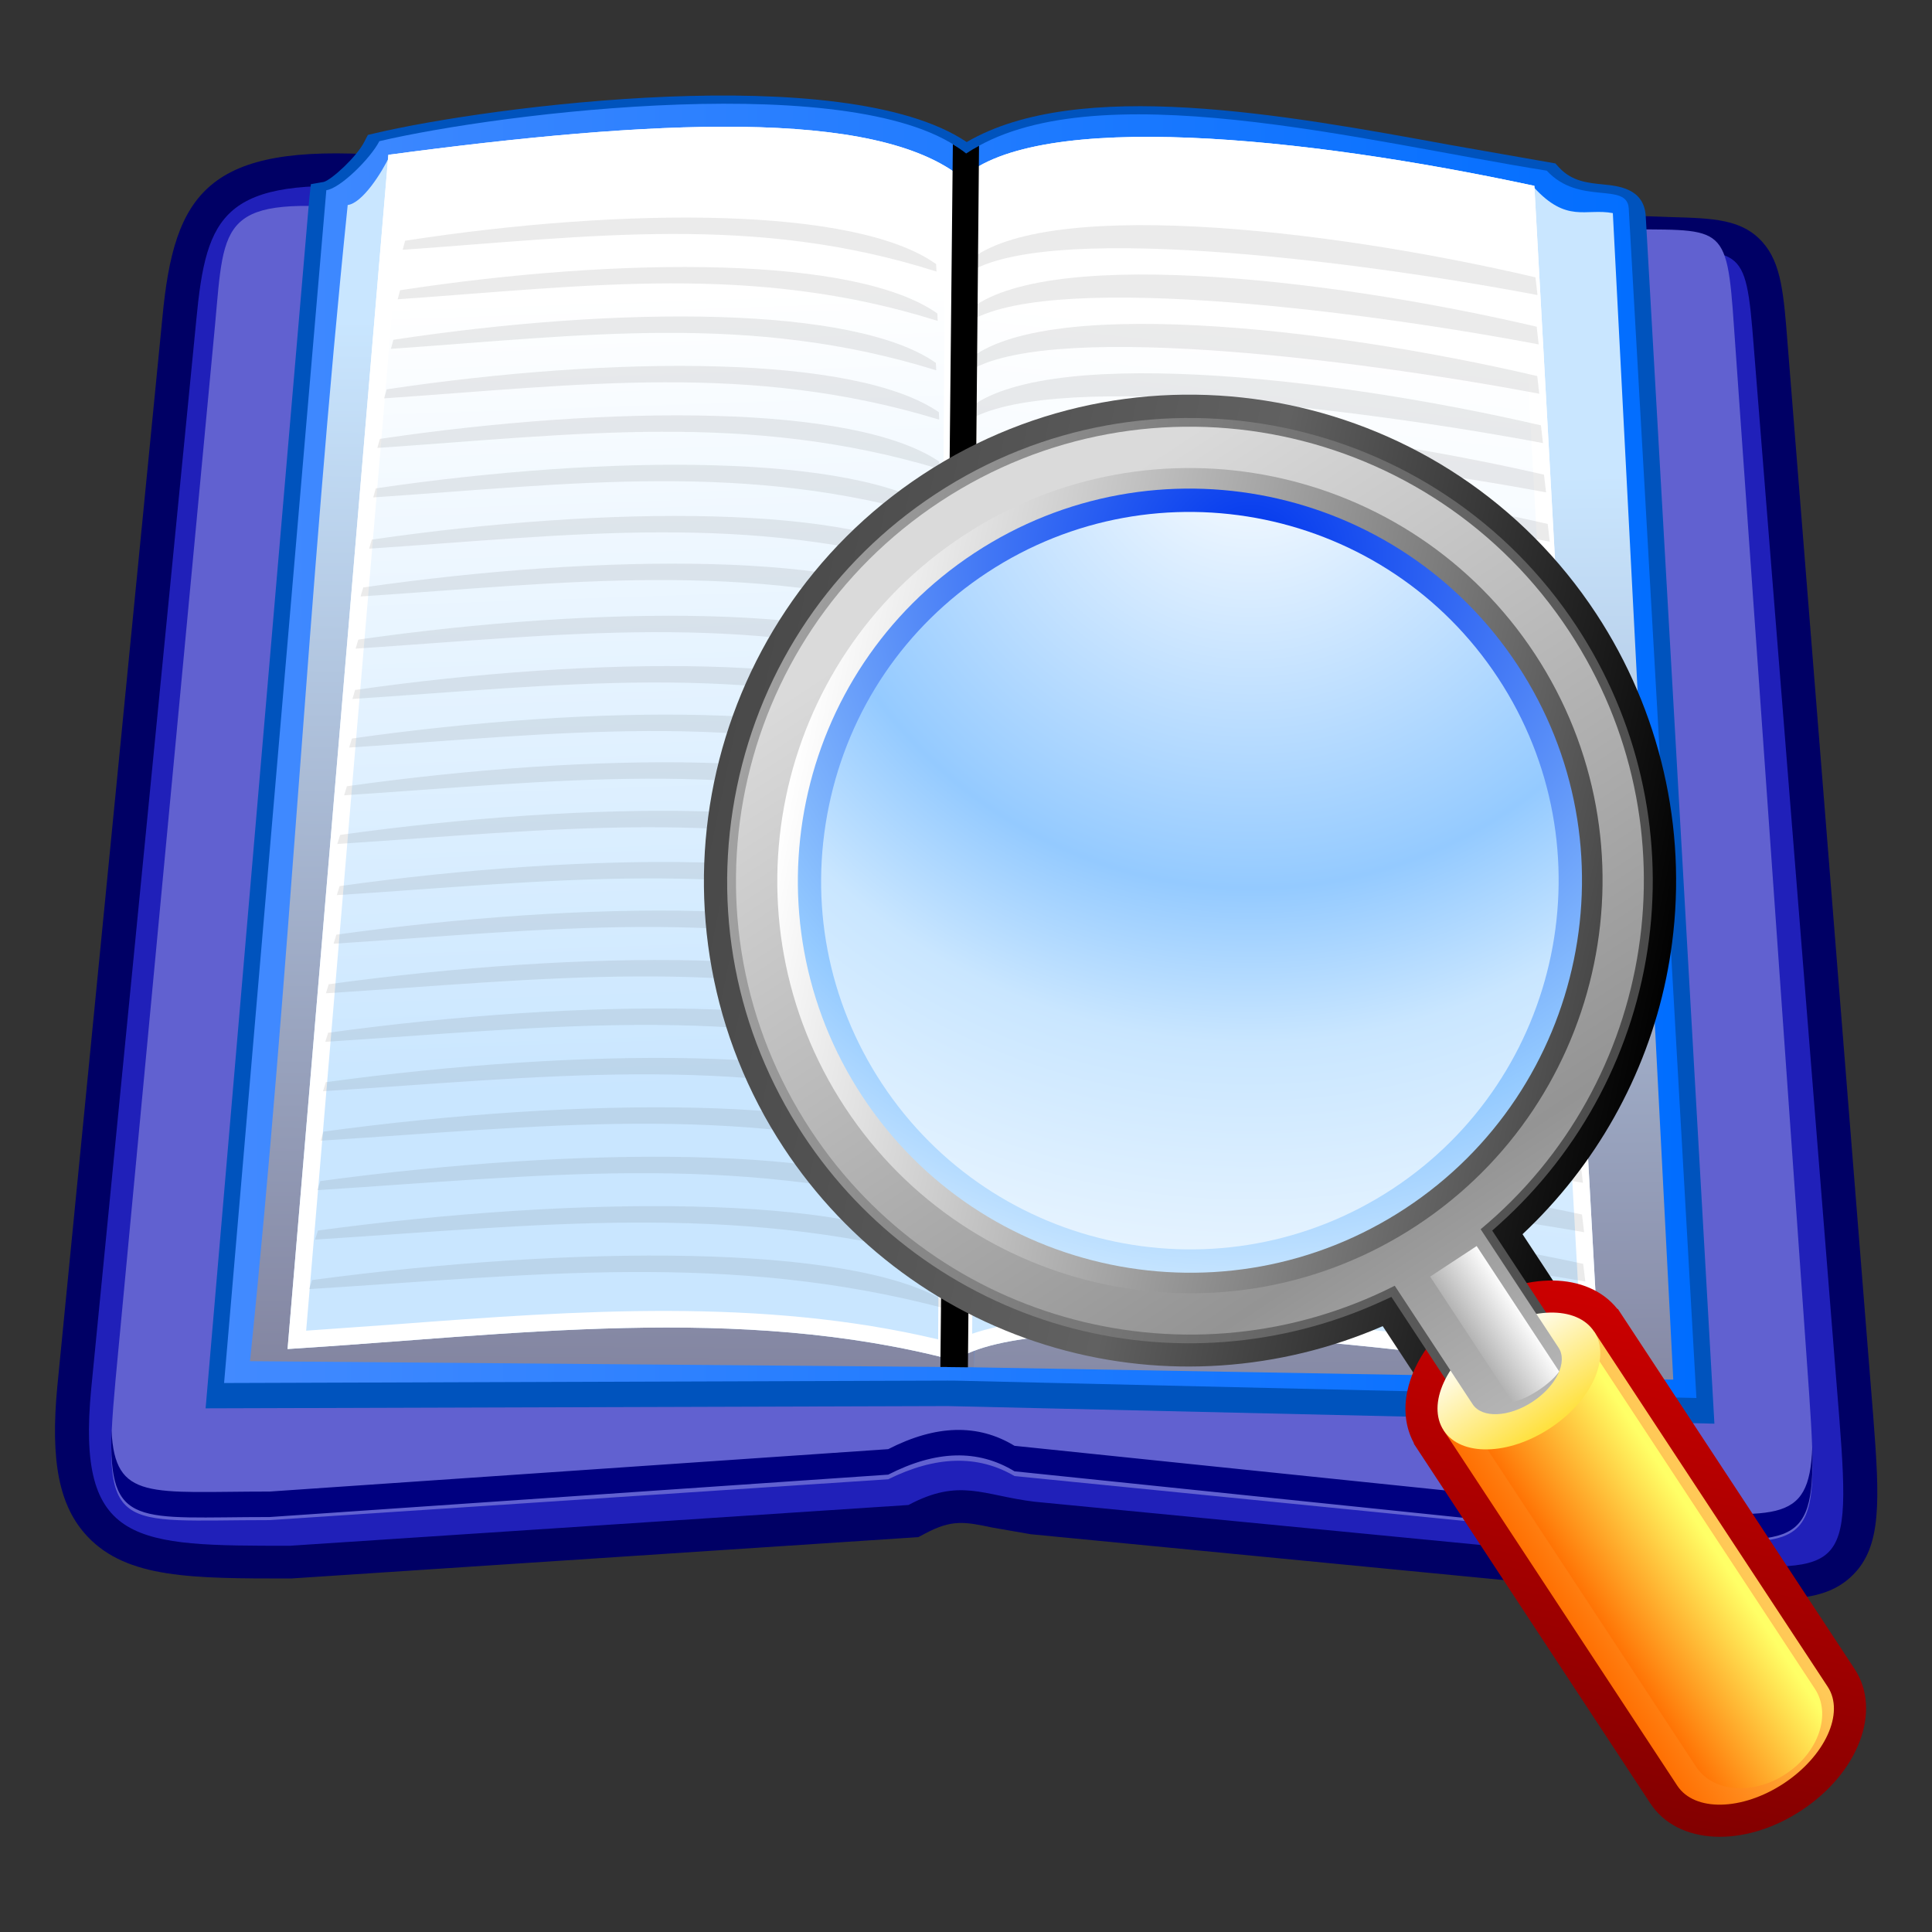 <?xml version="1.0" encoding="UTF-8" standalone="no"?>
<!-- Created with Inkscape (http://www.inkscape.org/) -->

<svg
   xmlns:dc="http://purl.org/dc/elements/1.1/"
   xmlns:cc="http://creativecommons.org/ns#"
   xmlns:rdf="http://www.w3.org/1999/02/22-rdf-syntax-ns#"
   xmlns:svg="http://www.w3.org/2000/svg"
   xmlns="http://www.w3.org/2000/svg"
   xmlns:sodipodi="http://sodipodi.sourceforge.net/DTD/sodipodi-0.dtd"
   xmlns:inkscape="http://www.inkscape.org/namespaces/inkscape"
   version="1.1"
   width="128"
   height="128"
   viewBox="0 0 546.133 546.133"
   id="svg1"
   xml:space="preserve"
   inkscape:version="0.91 r13725"
   sodipodi:docname="course_progress.svg"><rect x="0" y="0" width="546.133" height="546.133" fill="#333333" stroke="none"/><defs
     id="defs187" /><sodipodi:namedview
     pagecolor="#ffffff"
     bordercolor="#666666"
     borderopacity="1"
     objecttolerance="10"
     gridtolerance="10"
     guidetolerance="10"
     inkscape:pageopacity="0"
     inkscape:pageshadow="2"
     inkscape:window-width="1855"
     inkscape:window-height="1056"
     id="namedview185"
     showgrid="false"
     inkscape:zoom="3.0858543"
     inkscape:cx="-9.2537268"
     inkscape:cy="29.154732"
     inkscape:window-x="65"
     inkscape:window-y="24"
     inkscape:window-maximized="1"
     inkscape:current-layer="svg1" /><g
     id="g4498"
     transform="matrix(2.491,0,0,2.491,-45.739,-45.739)"><g
       id="g116"><linearGradient
         x1="-243.366"
         y1="117.812"
         x2="-44.489"
         y2="117.812"
         id="XMLID_14_"
         gradientUnits="userSpaceOnUse"><stop
           id="stop120"
           style="stop-color:#930000;stop-opacity:1"
           offset="0" /><stop
           id="stop122"
           style="stop-color:#7c0000;stop-opacity:1"
           offset="1" /><midPointStop
           id="midPointStop124"
           style="stop-color:#930000"
           offset="0" /><midPointStop
           id="midPointStop126"
           style="stop-color:#930000"
           offset="0.5" /><midPointStop
           id="midPointStop128"
           style="stop-color:#7C0000"
           offset="1" /></linearGradient><path
         d="m 36.797,54.336 9.77e-4,-0.013 -11.928,121.323 c -0.819,8.58 0.21,13.69 3.435,17.094 4.501,4.749 11.841,4.748 22.952,4.748 l 0.132,0 71.186,-4.694 0.75,-0.399 c 3.072,-1.639 4.512,-1.34 7.663,-0.685 l 4.329,0.753 72.075,6.986 5.222,0.211 c 8.283,0.365 12.847,0.566 15.998,-2.558 3.301,-3.268 3.066,-8.425 2.324,-18.015 L 221.223,57.433 c -0.445,-5.73 -0.715,-9.192 -2.843,-11.584 -2.337,-2.623 -5.549,-2.715 -10.412,-2.854 L 203.951,42.851 61.718,35.96 C 41.899,34.603 38.131,40.266 36.797,54.336 Z"
         id="path131"
         style="fill:#000065;fill-opacity:1"
         inkscape:connector-curvature="0" /><linearGradient
         x1="-252.779"
         y1="432.857"
         x2="-53.904"
         y2="432.857"
         id="path22_1_"
         gradientUnits="userSpaceOnUse"
         gradientTransform="matrix(1,-0.024,0.024,1,269.165,-318.378)"><stop
           id="stop135"
           style="stop-color:#990000;stop-opacity:1"
           offset="0" /><stop
           id="stop137"
           style="stop-color:#cf0000;stop-opacity:1"
           offset="1" /><midPointStop
           id="midPointStop139"
           style="stop-color:#990000"
           offset="0" /><midPointStop
           id="midPointStop141"
           style="stop-color:#990000"
           offset="0.5" /><midPointStop
           id="midPointStop143"
           style="stop-color:#CF0000"
           offset="1" /></linearGradient><path
         d="M 61.523,39.667 C 43.707,38.448 41.781,42.593 40.637,54.673 L 28.709,175.996 c -1.696,17.769 5.062,17.78 22.547,17.778 l 70.2,-4.627 c 5.841,-3.114 8.474,-1.069 14.335,-0.368 l 71.875,6.966 c 19.675,0.658 20.902,2.711 19.426,-16.382 L 217.379,57.718 C 216.423,45.424 216.182,47.16 203.757,46.558 L 61.523,39.667 Z"
         id="path22"
         style="fill:#2020b9;fill-opacity:1"
         inkscape:connector-curvature="0" /><linearGradient
         x1="127.515"
         y1="258.853"
         x2="127.515"
         y2="35.526"
         id="path43_1_"
         gradientUnits="userSpaceOnUse"><stop
           id="stop150"
           style="stop-color:#cf0000;stop-opacity:1"
           offset="0" /><stop
           id="stop152"
           style="stop-color:#ff0000;stop-opacity:1"
           offset="1" /><midPointStop
           id="midPointStop154"
           style="stop-color:#CF0000"
           offset="0" /><midPointStop
           id="midPointStop156"
           style="stop-color:#CF0000"
           offset="0.5" /><midPointStop
           id="midPointStop158"
           style="stop-color:#FF0000"
           offset="1" /></linearGradient><path
         d="M 60.08,42.124 C 43.336,40.569 43.85,43.309 42.779,55.075 L 31.478,174.898 c -1.634,17.796 -0.007,15.962 17.482,15.965 l 70.197,-4.635 c 5.416,-2.675 10.185,-2.796 14.331,-0.363 l 70.755,7.055 c 19.678,0.676 20.724,2.709 19.421,-16.395 L 215.138,55.53 C 214.302,43.228 213.962,44.565 201.525,44.365 L 60.08,42.124 Z"
         id="path43"
         style="fill:#6161d0;fill-opacity:1"
         inkscape:connector-curvature="0" /><linearGradient
         x1="-52.449"
         y1="186.852"
         x2="231.938"
         y2="186.852"
         id="XMLID_1_"
         gradientUnits="userSpaceOnUse"><stop
           id="stop165"
           style="stop-color:#ff0000;stop-opacity:1"
           offset="0" /><stop
           id="stop167"
           style="stop-color:#ffffff;stop-opacity:1"
           offset="1" /><midPointStop
           id="midPointStop169"
           style="stop-color:#FF0000"
           offset="0" /><midPointStop
           id="midPointStop171"
           style="stop-color:#FF0000"
           offset="0.5" /><midPointStop
           id="midPointStop173"
           style="stop-color:#FFFFFF"
           offset="1" /></linearGradient><path
         d="m 204.243,189.759 -70.755,-7.327 c -4.146,-2.525 -8.915,-2.401 -14.331,0.378 l -70.197,4.812 c -13.551,-0.002 -17.576,1.135 -17.943,-6.948 -0.378,11.225 2.959,9.839 17.943,9.841 l 70.197,-4.812 c 5.416,-2.779 10.185,-2.905 14.331,-0.378 l 70.755,7.327 c 17.017,0.607 20.098,2.257 19.777,-10.136 -0.312,9.224 -4.222,7.799 -19.777,7.243 z"
         id="path176"
         style="fill:#000080"
         inkscape:connector-curvature="0" /><path
         d="m 60.97,33.47 -0.865,0.204 -0.407,0.792 c -0.885,1.723 -3.726,4.304 -4.593,4.539 l -1.463,0.255 -0.169,1.484 -11.778,137.435 84.204,-0.257 87.013,1.998 -7.794,-137.035 c -0.183,-3.137 -3.096,-3.423 -4.835,-3.595 -1.741,-0.171 -3.541,-0.349 -4.978,-1.904 l -0.441,-0.479 -11.846,-2.08 C 164.104,31.359 140.726,27.094 128.061,34.481 114.188,25.121 73.792,30.45 60.97,33.47 Z"
         id="path178"
         style="fill:#0053bd"
         inkscape:connector-curvature="0" /><linearGradient
         x1="43.792"
         y1="103.568"
         x2="210.869"
         y2="103.568"
         id="path47_1_"
         gradientUnits="userSpaceOnUse"><stop
           id="stop182"
           style="stop-color:#428aff;stop-opacity:1"
           offset="0" /><stop
           id="stop184"
           style="stop-color:#006dff;stop-opacity:1"
           offset="1" /><midPointStop
           id="midPointStop186"
           style="stop-color:#428AFF"
           offset="0" /><midPointStop
           id="midPointStop188"
           style="stop-color:#428AFF"
           offset="0.5" /><midPointStop
           id="midPointStop190"
           style="stop-color:#006DFF"
           offset="1" /></linearGradient><path
         d="m 61.412,34.383 c -1.02,1.984 -4.465,5.369 -6.019,5.562 l -11.602,135.36 82.122,-0.273 0.965,0.007 83.99,1.966 -7.677,-134.974 C 203.012,38.923 197.6,41.751 193.888,37.729 173.5,34.5 142.111,26.262 127.999,35.792 116.21,26.046 75.074,31.165 61.412,34.383 Z"
         id="path47"
         style="fill:url(#path47_1_)"
         inkscape:connector-curvature="0" /><linearGradient
         x1="-193.025"
         y1="497.853"
         x2="-187.562"
         y2="325.602"
         id="path64_1_"
         gradientUnits="userSpaceOnUse"
         gradientTransform="matrix(1,-0.024,0.024,1,269.166,-318.378)"><stop
           id="stop197"
           style="stop-color:#7d7d99;stop-opacity:1"
           offset="0" /><stop
           id="stop199"
           style="stop-color:#c9e6ff;stop-opacity:1"
           offset="0.75" /><midPointStop
           id="midPointStop201"
           style="stop-color:#7D7D99"
           offset="0" /><midPointStop
           id="midPointStop203"
           style="stop-color:#7D7D99"
           offset="0.5" /><midPointStop
           id="midPointStop205"
           style="stop-color:#C9E6FF"
           offset="0.75" /></linearGradient><path
         d="m 57.818,41.628 c -4.546,44.244 -6.531,86.956 -11.084,131.2 l 82.127,0.689 c 0.709,-43.781 1.414,-87.564 2.129,-131.344 -9.86,-7.23 -36.838,-5.036 -66.761,-1.357 -0.471,0.062 -1.441,-5.185 -1.627,-4.797 -0.92,1.95 -3.112,5.395 -4.784,5.608 z"
         id="path64"
         style="fill:url(#path64_1_)"
         inkscape:connector-curvature="0" /><linearGradient
         x1="-112.729"
         y1="504.625"
         x2="-110.885"
         y2="349.533"
         id="path79_1_"
         gradientUnits="userSpaceOnUse"
         gradientTransform="matrix(1,-0.024,0.024,1,269.165,-318.378)"><stop
           id="stop212"
           style="stop-color:#7d7d99;stop-opacity:1"
           offset="0" /><stop
           id="stop214"
           style="stop-color:#c9e6ff;stop-opacity:1"
           offset="0.75" /><midPointStop
           id="midPointStop216"
           style="stop-color:#7D7D99"
           offset="0" /><midPointStop
           id="midPointStop218"
           style="stop-color:#7D7D99"
           offset="0.5" /><midPointStop
           id="midPointStop220"
           style="stop-color:#C9E6FF"
           offset="0.75" /></linearGradient><path
         d="m 201.386,42.546 6.856,132.375 -79.383,-1.397 c 0.711,-43.78 1.416,-87.571 2.131,-131.352 8.323,-6.807 35.606,-6.717 61.417,-2.57 3.769,4.131 5.875,2.364 8.979,2.944 z"
         id="path79"
         style="fill:url(#path79_1_)"
         inkscape:connector-curvature="0" /><linearGradient
         x1="-190.685"
         y1="362.611"
         x2="-189.758"
         y2="455.748"
         id="path96_1_"
         gradientUnits="userSpaceOnUse"
         gradientTransform="matrix(1,-0.024,0.024,1,269.165,-318.378)"><stop
           id="stop227"
           style="stop-color:#ffffff;stop-opacity:1"
           offset="0.034" /><stop
           id="stop229"
           style="stop-color:#c9e6ff;stop-opacity:1"
           offset="1" /><midPointStop
           id="midPointStop231"
           style="stop-color:#FFFFFF"
           offset="0.034" /><midPointStop
           id="midPointStop233"
           style="stop-color:#FFFFFF"
           offset="0.5" /><midPointStop
           id="midPointStop235"
           style="stop-color:#C9E6FF"
           offset="1" /></linearGradient><path
         d="M 62.433,35.93 C 58.617,81.104 54.805,126.276 50.994,171.45 c 25.471,-1.596 51.168,-5.194 75.743,1.3 0.272,-44.729 0.549,-89.454 0.822,-134.186 -9.808,-7.994 -35.27,-6.621 -65.127,-2.635 z"
         id="path96"
         style="fill:url(#path96_1_)"
         inkscape:connector-curvature="0" /><path
         d="M 62.433,35.93 C 58.617,81.104 54.805,126.276 50.994,171.45 c 25.471,-1.596 51.168,-5.194 75.743,1.3 0.272,-44.729 0.549,-89.454 0.822,-134.186 -9.808,-7.994 -35.27,-6.621 -65.127,-2.635 z M 124.823,170.356 c -20.092,-4.774 -41.027,-3.264 -61.309,-1.73 0,0 -7.385,0.525 -10.41,0.74 0.362,-4.291 10.865,-128.729 11.117,-131.719 23.537,-3.092 51.032,-5.45 61.404,1.93 -0.013,1.986 -0.774,126.35 -0.803,130.779 z"
         id="path240"
         style="fill:#ffffff"
         inkscape:connector-curvature="0" /><linearGradient
         x1="-108.268"
         y1="368.439"
         x2="-125.147"
         y2="490.782"
         id="path111_1_"
         gradientUnits="userSpaceOnUse"
         gradientTransform="matrix(1,-0.024,0.024,1,269.165,-318.378)"><stop
           id="stop244"
           style="stop-color:#ffffff;stop-opacity:1"
           offset="0.034" /><stop
           id="stop246"
           style="stop-color:#c9e6ff;stop-opacity:1"
           offset="1" /><midPointStop
           id="midPointStop248"
           style="stop-color:#FFFFFF"
           offset="0.034" /><midPointStop
           id="midPointStop250"
           style="stop-color:#FFFFFF"
           offset="0.5" /><midPointStop
           id="midPointStop252"
           style="stop-color:#C9E6FF"
           offset="1" /></linearGradient><path
         d="m 192.479,39.452 7.476,135.311 c -23.01,-3.995 -64.397,-8.257 -73.218,-2.01 0.272,-44.727 0.549,-89.459 0.822,-134.19 8.572,-7.733 38.708,-4.748 64.92,0.89 z"
         id="path111"
         style="fill:url(#path111_1_)"
         inkscape:connector-curvature="0" /><path
         d="m 192.479,39.452 c -26.212,-5.638 -56.348,-8.623 -64.92,-0.89 -0.273,44.731 -0.55,89.464 -0.822,134.19 8.82,-6.247 50.208,-1.985 73.218,2.01 L 192.479,39.452 Z m -63.796,130.263 c 0.034,-5.555 0.787,-128.319 0.798,-130.182 7.319,-5.415 30.97,-4.843 61.155,1.51 0.157,2.851 7.007,126.823 7.261,131.418 -17.294,-2.84 -55.397,-7.542 -69.214,-2.746 z"
         id="path257"
         style="fill:#ffffff"
         inkscape:connector-curvature="0" /><g
         id="path2828"><path
           d="m 198.156,167.384 0.246,2.01 c -23.009,-3.995 -61.554,-8.327 -70.373,-2.079 l 0.074,-1.265 c 8.568,-7.734 43.841,-4.305 70.053,1.334 z"
           id="path261"
           style="opacity:0.119;fill:#565656"
           inkscape:connector-curvature="0" /></g><g
         id="path3451"><path
           d="m 198.02,161.781 0.243,2.011 c -23.008,-3.993 -61.55,-8.327 -70.371,-2.078 l 0.076,-1.264 c 8.567,-7.734 43.842,-4.305 70.052,1.331 z"
           id="path266"
           style="opacity:0.119;fill:#565656"
           inkscape:connector-curvature="0" /></g><g
         id="path3452"><path
           d="m 197.884,156.182 0.244,2.009 c -23.008,-3.992 -61.551,-8.325 -70.374,-2.078 l 0.077,-1.264 c 8.569,-7.735 43.841,-4.305 70.053,1.333 z"
           id="path271"
           style="opacity:0.119;fill:#565656"
           inkscape:connector-curvature="0" /></g><g
         id="path3453"><path
           d="m 197.748,150.581 0.246,2.009 c -23.011,-3.994 -61.554,-8.326 -70.375,-2.078 l 0.074,-1.264 c 8.57,-7.735 43.843,-4.305 70.055,1.333 z"
           id="path276"
           style="opacity:0.119;fill:#565656"
           inkscape:connector-curvature="0" /></g><g
         id="path3466"><path
           d="m 197.256,144.99 0.245,2.009 c -22.894,-3.998 -61.241,-8.335 -70.018,-2.087 l 0.074,-1.267 c 8.524,-7.731 43.618,-4.299 69.698,1.345 z"
           id="path281"
           style="opacity:0.119;fill:#565656"
           inkscape:connector-curvature="0" /></g><g
         id="path3467"><path
           d="m 197.12,139.387 0.242,2.012 c -22.892,-3.998 -61.24,-8.336 -70.017,-2.086 l 0.076,-1.268 c 8.525,-7.73 43.619,-4.297 69.698,1.342 z"
           id="path286"
           style="opacity:0.119;fill:#565656"
           inkscape:connector-curvature="0" /></g><g
         id="path3468"><path
           d="m 196.631,133.797 0.241,2.01 c -22.777,-4.001 -60.932,-8.342 -69.663,-2.097 l 0.076,-1.264 c 8.479,-7.732 43.395,-4.294 69.346,1.351 z"
           id="path291"
           style="opacity:0.119;fill:#565656"
           inkscape:connector-curvature="0" /></g><g
         id="path3469"><path
           d="m 196.848,128.187 0.242,2.009 c -22.8,-3.997 -60.993,-8.339 -69.732,-2.093 l 0.074,-1.266 c 8.488,-7.732 43.442,-4.292 69.416,1.35 z"
           id="path296"
           style="opacity:0.119;fill:#565656"
           inkscape:connector-curvature="0" /></g><g
         id="path3470"><path
           d="m 196.572,122.589 0.239,2.01 c -22.707,-4.001 -60.745,-8.346 -69.448,-2.101 l 0.075,-1.265 c 8.453,-7.731 43.264,-4.289 69.134,1.355 z"
           id="path301"
           style="opacity:0.119;fill:#565656"
           inkscape:connector-curvature="0" /></g><g
         id="path3471"><path
           d="m 196.151,116.995 0.238,2.009 c -22.565,-4.003 -60.37,-8.354 -69.021,-2.11 l 0.073,-1.265 c 8.404,-7.73 42.998,-4.283 68.71,1.366 z"
           id="path306"
           style="opacity:0.119;fill:#565656"
           inkscape:connector-curvature="0" /></g><g
         id="path3472"><path
           d="m 195.875,111.398 0.236,2.01 c -22.474,-4.008 -60.121,-8.361 -68.734,-2.119 l 0.072,-1.264 c 8.364,-7.729 42.817,-4.278 68.426,1.373 z"
           id="path311"
           style="opacity:0.119;fill:#565656"
           inkscape:connector-curvature="0" /></g><g
         id="path3473"><path
           d="m 195.596,105.8 0.237,2.012 c -22.36,-4.011 -59.813,-8.369 -68.38,-2.127 l 0.071,-1.266 c 8.322,-7.729 42.599,-4.272 68.071,1.381 z"
           id="path316"
           style="opacity:0.119;fill:#565656"
           inkscape:connector-curvature="0" /></g><g
         id="path3474"><path
           d="m 195.178,100.207 0.234,2.011 c -22.174,-4.015 -59.315,-8.382 -67.812,-2.143 l 0.071,-1.263 c 8.253,-7.726 42.241,-4.267 67.507,1.395 z"
           id="path321"
           style="opacity:0.119;fill:#565656"
           inkscape:connector-curvature="0" /></g><g
         id="path3475"><path
           d="m 194.896,94.611 0.238,2.009 c -22.105,-4.017 -59.132,-8.385 -67.6,-2.146 l 0.071,-1.264 c 8.222,-7.726 42.107,-4.263 67.29,1.401 z"
           id="path326"
           style="opacity:0.119;fill:#565656"
           inkscape:connector-curvature="0" /></g><g
         id="path3476"><path
           d="m 194.622,89.013 0.234,2.01 c -22.013,-4.018 -58.885,-8.392 -67.316,-2.153 l 0.071,-1.263 c 8.189,-7.727 41.931,-4.259 67.011,1.406 z"
           id="path331"
           style="opacity:0.119;fill:#565656"
           inkscape:connector-curvature="0" /></g><g
         id="path3477"><path
           d="m 194.2,83.419 0.236,2.01 C 172.538,81.408 135.862,77.031 127.476,83.267 l 0.07,-1.262 c 8.144,-7.726 41.709,-4.255 66.654,1.414 z"
           id="path336"
           style="opacity:0.119;fill:#565656"
           inkscape:connector-curvature="0" /></g><g
         id="path3478"><path
           d="m 193.994,77.819 0.234,2.011 C 172.446,75.806 135.964,71.423 127.625,77.661 l 0.068,-1.266 c 8.103,-7.722 41.486,-4.247 66.301,1.424 z"
           id="path341"
           style="opacity:0.119;fill:#565656"
           inkscape:connector-curvature="0" /></g><g
         id="path3479"><path
           d="m 193.573,72.227 0.233,2.009 c -21.642,-4.026 -57.889,-8.415 -66.178,-2.179 l 0.07,-1.266 c 8.047,-7.723 41.22,-4.239 65.874,1.436 z"
           id="path346"
           style="opacity:0.119;fill:#565656"
           inkscape:connector-curvature="0" /></g><g
         id="path3480"><path
           d="m 193.227,66.63 0.23,2.012 c -21.504,-4.031 -57.519,-8.425 -65.75,-2.19 l 0.068,-1.266 c 7.992,-7.721 40.954,-4.234 65.451,1.444 z"
           id="path351"
           style="opacity:0.119;fill:#565656"
           inkscape:connector-curvature="0" /></g><g
         id="path3481"><path
           d="m 192.807,61.037 0.229,2.009 C 171.694,59.013 135.952,54.612 127.783,60.845 l 0.066,-1.266 c 7.935,-7.719 40.643,-4.227 64.957,1.458 z"
           id="path356"
           style="opacity:0.119;fill:#565656"
           inkscape:connector-curvature="0" /></g><g
         id="path3482"><path
           d="m 192.742,55.435 0.229,2.009 c -21.318,-4.033 -57.023,-8.435 -65.182,-2.203 l 0.068,-1.266 c 7.921,-7.718 40.598,-4.225 64.885,1.46 z"
           id="path361"
           style="opacity:0.119;fill:#565656"
           inkscape:connector-curvature="0" /></g><g
         id="path3483"><path
           d="m 192.606,49.834 0.229,2.01 c -21.271,-4.035 -56.9,-8.439 -65.042,-2.207 l 0.067,-1.267 c 7.906,-7.716 40.51,-4.222 64.745,1.464 z"
           id="path366"
           style="opacity:0.119;fill:#565656"
           inkscape:connector-curvature="0" /></g><g
         id="path4105"><path
           d="m 53.778,163.622 -0.335,1.027 c 25.474,-1.595 47.568,-4.304 72.144,2.192 l -0.046,-0.849 c -10.777,-6.462 -41.906,-6.358 -71.763,-2.371 z"
           id="path371"
           style="opacity:0.119;fill:#565656"
           inkscape:connector-curvature="0" /></g><g
         id="path4107"><path
           d="m 54.443,158.001 -0.33,1.028 c 25.186,-1.589 47.033,-4.291 71.336,2.213 l -0.045,-0.85 c -10.657,-6.466 -41.441,-6.37 -70.961,-2.392 z"
           id="path376"
           style="opacity:0.119;fill:#565656"
           inkscape:connector-curvature="0" /></g><g
         id="path4108"><path
           d="m 54.707,152.391 -0.328,1.027 c 25.045,-1.586 46.768,-4.282 70.935,2.224 l -0.046,-0.851 c -10.599,-6.467 -41.208,-6.374 -70.561,-2.4 z"
           id="path381"
           style="opacity:0.119;fill:#565656"
           inkscape:connector-curvature="0" /></g><g
         id="path4109"><path
           d="m 55.071,146.777 -0.326,1.029 c 24.974,-1.585 46.637,-4.281 70.735,2.228 l -0.046,-0.851 c -10.569,-6.467 -41.093,-6.377 -70.363,-2.406 z"
           id="path386"
           style="opacity:0.119;fill:#565656"
           inkscape:connector-curvature="0" /></g><g
         id="path4110"><path
           d="m 55.337,141.168 -0.324,1.026 c 24.828,-1.58 46.367,-4.272 70.33,2.236 l -0.046,-0.848 c -10.51,-6.469 -40.857,-6.382 -69.96,-2.415 z"
           id="path391"
           style="opacity:0.119;fill:#565656"
           inkscape:connector-curvature="0" /></g><g
         id="path4111"><path
           d="m 55.601,135.558 -0.323,1.027 c 24.758,-1.579 46.236,-4.271 70.13,2.242 l -0.046,-0.85 c -10.479,-6.469 -40.742,-6.388 -69.761,-2.42 z"
           id="path396"
           style="opacity:0.119;fill:#565656"
           inkscape:connector-curvature="0" /></g><g
         id="path4112"><path
           d="m 55.666,130.052 -0.322,1.028 c 24.688,-1.577 46.105,-4.268 69.93,2.245 l -0.046,-0.848 c -10.448,-6.471 -40.624,-6.391 -69.562,-2.426 z"
           id="path401"
           style="opacity:0.119;fill:#565656"
           inkscape:connector-curvature="0" /></g><g
         id="path4113"><path
           d="m 56.531,124.428 -0.316,1.027 c 24.332,-1.57 45.438,-4.252 68.922,2.27 l -0.044,-0.849 c -10.303,-6.473 -40.043,-6.401 -68.562,-2.448 z"
           id="path406"
           style="opacity:0.119;fill:#565656"
           inkscape:connector-curvature="0" /></g><g
         id="path4114"><path
           d="m 56.899,118.915 -0.316,1.025 c 24.296,-1.565 45.373,-4.249 68.822,2.273 l -0.044,-0.847 c -10.288,-6.475 -39.987,-6.405 -68.462,-2.452 z"
           id="path411"
           style="opacity:0.119;fill:#565656"
           inkscape:connector-curvature="0" /></g><g
         id="path4115"><path
           d="m 56.959,113.108 -0.317,1.026 c 24.227,-1.563 45.24,-4.246 68.622,2.278 l -0.043,-0.85 c -10.259,-6.474 -39.869,-6.407 -68.262,-2.455 z"
           id="path416"
           style="opacity:0.119;fill:#565656"
           inkscape:connector-curvature="0" /></g><g
         id="path4116"><path
           d="m 57.726,107.587 -0.312,1.025 c 23.941,-1.559 44.707,-4.232 67.818,2.298 l -0.045,-0.847 c -10.141,-6.479 -39.403,-6.419 -67.461,-2.477 z"
           id="path421"
           style="opacity:0.119;fill:#565656"
           inkscape:connector-curvature="0" /></g><g
         id="path4117"><path
           d="m 58.295,102.169 -0.31,1.027 c 23.691,-1.553 44.241,-4.222 67.115,2.313 l -0.045,-0.847 C 115.02,98.183 86.062,98.234 58.295,102.169 Z"
           id="path426"
           style="opacity:0.119;fill:#565656"
           inkscape:connector-curvature="0" /></g><g
         id="path4118"><path
           d="m 58.66,96.657 -0.305,1.025 C 81.974,96.134 102.464,93.466 125.267,100.003 l -0.043,-0.847 C 115.218,92.674 86.344,92.724 58.66,96.657 Z"
           id="path431"
           style="opacity:0.119;fill:#565656"
           inkscape:connector-curvature="0" /></g><path
         d="m 128.201,173.523 1.262,-138.622 c -0.505,0.273 -0.995,0.562 -1.464,0.872 -0.455,-0.37 -0.968,-0.71 -1.508,-1.037 l -1.415,138.747 0.838,0.007 0,0.007 2.287,0.026 z"
         id="path434"
         inkscape:connector-curvature="0" /><g
         id="path4119"><path
           d="m 59.023,90.943 -0.306,1.026 c 23.516,-1.548 43.909,-4.213 66.613,2.328 l -0.046,-0.849 C 115.325,86.967 86.583,87.013 59.023,90.943 Z"
           id="path438"
           style="opacity:0.119;fill:#565656"
           inkscape:connector-curvature="0" /></g><g
         id="path4120"><path
           d="m 59.582,85.024 -0.304,1.026 c 23.372,-1.545 43.644,-4.207 66.209,2.338 l -0.044,-0.85 C 115.542,81.056 86.973,81.097 59.582,85.024 Z"
           id="path443"
           style="opacity:0.119;fill:#565656"
           inkscape:connector-curvature="0" /></g><g
         id="path4121"><path
           d="M 60.552,79.598 60.254,80.625 c 22.979,-1.535 42.912,-4.189 65.102,2.364 l -0.044,-0.851 C 115.573,75.651 87.483,75.683 60.552,79.598 Z"
           id="path448"
           style="opacity:0.119;fill:#565656"
           inkscape:connector-curvature="0" /></g><g
         id="path4122"><path
           d="m 61.01,73.782 -0.294,1.025 c 22.695,-1.528 42.38,-4.177 64.299,2.384 l -0.045,-0.85 c -9.62,-6.488 -37.362,-6.469 -63.96,-2.56 z"
           id="path453"
           style="opacity:0.119;fill:#565656"
           inkscape:connector-curvature="0" /></g><g
         id="path4123"><path
           d="m 61.473,68.166 -0.289,1.027 c 22.516,-1.525 42.047,-4.168 63.794,2.394 l -0.043,-0.847 C 115.388,64.246 87.862,64.264 61.473,68.166 Z"
           id="path458"
           style="opacity:0.119;fill:#565656"
           inkscape:connector-curvature="0" /></g><g
         id="path4124"><path
           d="m 62.24,62.545 -0.29,1.023 c 22.234,-1.516 41.517,-4.153 62.991,2.417 l -0.042,-0.85 c -9.43,-6.496 -36.607,-6.485 -62.659,-2.591 z"
           id="path463"
           style="opacity:0.119;fill:#565656"
           inkscape:connector-curvature="0" /></g><g
         id="path4125"><path
           d="m 63.003,56.921 -0.282,1.027 c 21.841,-1.508 40.783,-4.14 61.885,2.439 l -0.044,-0.847 C 115.298,53.042 88.596,53.038 63.003,56.921 Z"
           id="path468"
           style="opacity:0.119;fill:#565656"
           inkscape:connector-curvature="0" /></g><g
         id="path4126"><path
           d="m 63.767,51.298 -0.278,1.026 c 21.629,-1.504 40.386,-4.127 61.282,2.456 l -0.043,-0.847 C 115.55,47.432 89.11,47.422 63.767,51.298 Z"
           id="path473"
           style="opacity:0.119;fill:#565656"
           inkscape:connector-curvature="0" /></g><g
         id="path4127"><path
           d="m 64.331,45.68 -0.274,1.027 c 21.379,-1.496 39.918,-4.118 60.576,2.473 l -0.042,-0.847 c -9.071,-6.505 -35.209,-6.522 -60.26,-2.653 z"
           id="path478"
           style="opacity:0.119;fill:#565656"
           inkscape:connector-curvature="0" /></g><g
         id="g481"><linearGradient
           x1="88.401"
           y1="120.169"
           x2="199.598"
           y2="120.169"
           id="XMLID_2_"
           gradientUnits="userSpaceOnUse"
           gradientTransform="matrix(0.979,0.202,-0.202,0.979,37.038,-27.977)"><stop
             id="stop485"
             style="stop-color:#494949;stop-opacity:1"
             offset="0" /><stop
             id="stop487"
             style="stop-color:#616161;stop-opacity:1"
             offset="0.5" /><stop
             id="stop489"
             style="stop-color:#000000;stop-opacity:1"
             offset="1" /><midPointStop
             id="midPointStop491"
             style="stop-color:#494949"
             offset="0" /><midPointStop
             id="midPointStop493"
             style="stop-color:#494949"
             offset="0.5" /><midPointStop
             id="midPointStop495"
             style="stop-color:#616161"
             offset="0.5" /><midPointStop
             id="midPointStop497"
             style="stop-color:#616161"
             offset="0.5" /><midPointStop
             id="midPointStop499"
             style="stop-color:#000000"
             offset="1" /></linearGradient><path
           d="m 123.083,72.202 0,0 c -25.417,16.713 -32.499,50.989 -15.786,76.407 7.26,11.041 18.238,19.113 30.915,22.727 12.265,3.501 25.371,2.59 37.058,-2.485 1.021,1.555 7.147,10.871 7.147,10.871 2.244,3.413 7.347,3.743 11.87,0.769 2.656,-1.747 4.346,-4.13 4.834,-6.491 0.342,-1.657 0.091,-3.304 -0.834,-4.711 0,0 -6.129,-9.317 -7.15,-10.871 8.302,-7.787 14.002,-17.928 16.295,-29.023 0.272,-1.326 0.5,-2.665 0.675,-4.016 1.704,-13.07 -1.356,-26.35 -8.616,-37.39 -16.713,-25.418 -50.99,-32.5 -76.407,-15.786 z"
           id="path502"
           style="fill:url(#XMLID_2_)"
           inkscape:connector-curvature="0" /><linearGradient
           x1="208.658"
           y1="219.287"
           x2="208.658"
           y2="153.527"
           id="XMLID_3_"
           gradientUnits="userSpaceOnUse"
           gradientTransform="matrix(0.979,0.202,-0.202,0.979,37.038,-27.977)"><stop
             id="stop506"
             style="stop-color:#7c0000;stop-opacity:1"
             offset="0" /><stop
             id="stop508"
             style="stop-color:#cf0000;stop-opacity:1"
             offset="1" /><midPointStop
             id="midPointStop510"
             style="stop-color:#7C0000"
             offset="0" /><midPointStop
             id="midPointStop512"
             style="stop-color:#7C0000"
             offset="0.5" /><midPointStop
             id="midPointStop514"
             style="stop-color:#CF0000"
             offset="1" /></linearGradient><path
           d="m 185.188,166.654 c -3.88,2.548 -6.41,6.118 -7.127,9.594 -0.422,2.041 -0.219,4.052 0.707,5.802 l 0.029,0.057 0.018,0.104 26.828,40.803 c 3.105,4.721 10.631,5.072 17.131,0.8 6.501,-4.274 9.159,-11.322 6.056,-16.044 l -26.864,-40.854 -0.074,-0.027 c -3.343,-4.198 -10.524,-4.297 -16.703,-0.232 z"
           id="path517"
           style="fill:url(#XMLID_3_)"
           inkscape:connector-curvature="0" /><linearGradient
           x1="89.727"
           y1="120.174"
           x2="198.271"
           y2="120.174"
           id="XMLID_4_"
           gradientUnits="userSpaceOnUse"
           gradientTransform="matrix(0.979,0.202,-0.202,0.979,37.038,-27.977)"><stop
             id="stop521"
             style="stop-color:#a2a2a2;stop-opacity:1"
             offset="0" /><stop
             id="stop523"
             style="stop-color:#494949;stop-opacity:1"
             offset="1" /><midPointStop
             id="midPointStop525"
             style="stop-color:#A2A2A2"
             offset="0" /><midPointStop
             id="midPointStop527"
             style="stop-color:#A2A2A2"
             offset="0.5" /><midPointStop
             id="midPointStop529"
             style="stop-color:#494949"
             offset="1" /></linearGradient><path
           d="m 124.538,74.415 c -11.701,7.696 -19.711,19.509 -22.553,33.261 -2.842,13.755 -0.169,27.775 7.525,39.479 6.911,10.51 17.361,18.194 29.427,21.634 12.027,3.43 24.914,2.443 36.286,-2.781 l 1.035,-0.474 8.374,12.734 c 1.413,2.149 4.938,2.153 8.198,0.009 3.262,-2.146 4.655,-5.384 3.242,-7.532 l -8.375,-12.735 0.848,-0.761 c 9.303,-8.371 15.317,-19.812 16.934,-32.213 1.622,-12.441 -1.293,-25.082 -8.203,-35.592 C 181.365,65.247 148.735,58.505 124.538,74.415 Z"
           id="path532"
           style="fill:url(#XMLID_4_)"
           inkscape:connector-curvature="0" /><linearGradient
           x1="40.891"
           y1="180.123"
           x2="55.228"
           y2="194.461"
           id="XMLID_5_"
           gradientUnits="userSpaceOnUse"
           gradientTransform="matrix(-0.979,-0.202,-0.202,0.979,289.986,24.69)"><stop
             id="stop536"
             style="stop-color:#ffc957;stop-opacity:1"
             offset="0" /><stop
             id="stop538"
             style="stop-color:#ff6d00;stop-opacity:1"
             offset="1" /><midPointStop
             id="midPointStop540"
             style="stop-color:#FFC957"
             offset="0" /><midPointStop
             id="midPointStop542"
             style="stop-color:#FFC957"
             offset="0.5" /><midPointStop
             id="midPointStop544"
             style="stop-color:#FF6D00"
             offset="1" /></linearGradient><path
           d="m 199.262,169.463 26.51,40.314 c 1.947,2.965 -0.295,7.878 -5.008,10.977 -4.715,3.102 -10.114,3.212 -12.064,0.247 l -26.508,-40.315 17.07,-11.223 z"
           id="path547"
           style="fill:url(#XMLID_5_)"
           inkscape:connector-curvature="0" /><linearGradient
           x1="41.048"
           y1="185.426"
           x2="51.375"
           y2="195.752"
           id="XMLID_6_"
           gradientUnits="userSpaceOnUse"
           gradientTransform="matrix(-1.173,-0.374,-0.122,1.225,283.199,-18.42)"><stop
             id="stop551"
             style="stop-color:#ffff66;stop-opacity:1"
             offset="0" /><stop
             id="stop553"
             style="stop-color:#ff6d00;stop-opacity:1"
             offset="1" /><midPointStop
             id="midPointStop555"
             style="stop-color:#FFFF66"
             offset="0" /><midPointStop
             id="midPointStop557"
             style="stop-color:#FFFF66"
             offset="0.5" /><midPointStop
             id="midPointStop559"
             style="stop-color:#FF6D00"
             offset="1" /></linearGradient><path
           d="m 198.482,170.721 25.834,39.291 c 1.898,2.888 0.421,7.211 -3.298,9.655 -3.718,2.446 -8.271,2.088 -10.172,-0.799 l -25.833,-39.29 13.469,-8.857 z"
           id="path562"
           style="fill:url(#XMLID_6_)"
           inkscape:connector-curvature="0" /><linearGradient
           x1="199.006"
           y1="175.177"
           x2="187.053"
           y2="163.224"
           id="XMLID_7_"
           gradientUnits="userSpaceOnUse"
           gradientTransform="matrix(0.979,0.202,-0.202,0.979,37.038,-27.977)"><stop
             id="stop566"
             style="stop-color:#ffd700;stop-opacity:1"
             offset="0" /><stop
             id="stop568"
             style="stop-color:#ffffff;stop-opacity:1"
             offset="1" /><midPointStop
             id="midPointStop570"
             style="stop-color:#FFD700"
             offset="0" /><midPointStop
             id="midPointStop572"
             style="stop-color:#FFD700"
             offset="0.5" /><midPointStop
             id="midPointStop574"
             style="stop-color:#FFFFFF"
             offset="1" /></linearGradient><path
           d="m 199.262,169.463 c 1.949,2.962 -0.295,7.877 -5.009,10.976 -4.714,3.099 -10.113,3.213 -12.062,0.247 -1.948,-2.963 0.294,-7.876 5.008,-10.976 4.714,-3.099 10.113,-3.212 12.062,-0.247 z"
           id="path577"
           style="fill:url(#XMLID_7_)"
           inkscape:connector-curvature="0" /><linearGradient
           x1="114.907"
           y1="64.566"
           x2="114.907"
           y2="206.994"
           id="XMLID_8_"
           gradientUnits="userSpaceOnUse"
           gradientTransform="matrix(-0.836,0.549,0.549,0.836,190.544,-34.335)"><stop
             id="stop581"
             style="stop-color:#dadada;stop-opacity:1"
             offset="0" /><stop
             id="stop583"
             style="stop-color:#949494;stop-opacity:1"
             offset="0.612" /><stop
             id="stop585"
             style="stop-color:#dadada;stop-opacity:1"
             offset="1" /><midPointStop
             id="midPointStop587"
             style="stop-color:#DADADA"
             offset="0" /><midPointStop
             id="midPointStop589"
             style="stop-color:#DADADA"
             offset="0.5" /><midPointStop
             id="midPointStop591"
             style="stop-color:#949494"
             offset="0.612" /><midPointStop
             id="midPointStop593"
             style="stop-color:#949494"
             offset="0.5" /><midPointStop
             id="midPointStop595"
             style="stop-color:#DADADA"
             offset="1" /></linearGradient><path
           d="m 110.355,146.6 c -15.63,-23.771 -9.031,-55.711 14.739,-71.34 23.768,-15.631 55.709,-9.031 71.338,14.739 14.545,22.119 9.835,51.312 -10.046,67.855 l 8.842,13.444 c 1.062,1.615 -0.261,4.362 -2.952,6.134 -2.692,1.77 -5.738,1.895 -6.801,0.28 l -8.839,-13.445 c -23.07,11.698 -51.737,4.452 -66.281,-17.668 z"
           id="path598"
           style="fill:url(#XMLID_8_)"
           inkscape:connector-curvature="0" /><linearGradient
           x1="117.226"
           y1="168.634"
           x2="110.441"
           y2="168.634"
           id="XMLID_9_"
           gradientUnits="userSpaceOnUse"
           gradientTransform="matrix(-0.836,0.549,0.453,0.688,206.874,-9.81)"><stop
             id="stop602"
             style="stop-color:#b2b2b2;stop-opacity:1"
             offset="0" /><stop
             id="stop604"
             style="stop-color:#ffffff;stop-opacity:1"
             offset="1" /><midPointStop
             id="midPointStop606"
             style="stop-color:#B2B2B2"
             offset="0" /><midPointStop
             id="midPointStop608"
             style="stop-color:#B2B2B2"
             offset="0.5" /><midPointStop
             id="midPointStop610"
             style="stop-color:#FFFFFF"
             offset="1" /></linearGradient><path
           d="m 185.933,159.761 c 0,0 8.856,13.469 9.362,14.233 -0.3,0.449 -1.044,1.275 -2.372,2.146 l 0,0 c -1.329,0.874 -2.381,1.231 -2.912,1.328 -0.501,-0.766 -9.359,-14.237 -9.359,-14.237 l 5.281,-3.47 z"
           id="path613"
           style="fill:url(#XMLID_9_)"
           inkscape:connector-curvature="0" /><linearGradient
           x1="96.727"
           y1="119.715"
           x2="190.365"
           y2="119.715"
           id="XMLID_10_"
           gradientUnits="userSpaceOnUse"
           gradientTransform="matrix(0.979,0.202,-0.202,0.979,37.038,-27.977)"><stop
             id="stop617"
             style="stop-color:#ffffff;stop-opacity:1"
             offset="0" /><stop
             id="stop619"
             style="stop-color:#494949;stop-opacity:1"
             offset="1" /><midPointStop
             id="midPointStop621"
             style="stop-color:#FFFFFF"
             offset="0" /><midPointStop
             id="midPointStop623"
             style="stop-color:#FFFFFF"
             offset="0.5" /><midPointStop
             id="midPointStop625"
             style="stop-color:#494949"
             offset="1" /></linearGradient><path
           d="m 192.533,92.563 c 14.187,21.581 8.177,50.684 -13.404,64.874 -21.582,14.19 -50.683,8.176 -64.873,-13.403 -14.189,-21.58 -8.177,-50.683 13.403,-64.874 21.579,-14.189 50.682,-8.177 64.874,13.403 z"
           id="path628"
           style="fill:url(#XMLID_10_)"
           inkscape:connector-curvature="0" /><radialGradient
           cx="89.102"
           cy="80.52"
           r="116.947"
           fx="89.102"
           fy="80.52"
           id="XMLID_11_"
           gradientUnits="userSpaceOnUse"
           gradientTransform="matrix(-0.836,0.549,0.549,0.836,190.544,-34.335)"><stop
             id="stop632"
             style="stop-color:#0035ed;stop-opacity:1"
             offset="0.006" /><stop
             id="stop634"
             style="stop-color:#94caff;stop-opacity:1"
             offset="0.567" /><stop
             id="stop636"
             style="stop-color:#c9e6ff;stop-opacity:1"
             offset="0.708" /><stop
             id="stop638"
             style="stop-color:#034cfe;stop-opacity:1"
             offset="1" /><midPointStop
             id="midPointStop640"
             style="stop-color:#0035ED"
             offset="0.006" /><midPointStop
             id="midPointStop642"
             style="stop-color:#0035ED"
             offset="0.5" /><midPointStop
             id="midPointStop644"
             style="stop-color:#94CAFF"
             offset="0.567" /><midPointStop
             id="midPointStop646"
             style="stop-color:#94CAFF"
             offset="0.5" /><midPointStop
             id="midPointStop648"
             style="stop-color:#C9E6FF"
             offset="0.708" /><midPointStop
             id="midPointStop650"
             style="stop-color:#C9E6FF"
             offset="0.5" /><midPointStop
             id="midPointStop652"
             style="stop-color:#034CFE"
             offset="1" /></radialGradient><path
           d="m 190.58,93.847 c 13.483,20.504 7.771,48.155 -12.733,61.638 -20.508,13.485 -48.157,7.771 -61.639,-12.733 -13.483,-20.506 -7.771,-48.156 12.734,-61.639 20.503,-13.483 48.153,-7.771 61.638,12.734 z"
           id="path655"
           style="fill:url(#XMLID_11_)"
           inkscape:connector-curvature="0" /><radialGradient
           cx="139.933"
           cy="67.72"
           r="116.947"
           fx="139.933"
           fy="67.72"
           id="XMLID_12_"
           gradientUnits="userSpaceOnUse"
           gradientTransform="matrix(0.979,0.202,-0.202,0.979,37.038,-27.977)"><stop
             id="stop659"
             style="stop-color:#ffffff;stop-opacity:1"
             offset="0.006" /><stop
             id="stop661"
             style="stop-color:#94caff;stop-opacity:1"
             offset="0.45" /><stop
             id="stop663"
             style="stop-color:#c9e6ff;stop-opacity:1"
             offset="0.6" /><stop
             id="stop665"
             style="stop-color:#ffffff;stop-opacity:1"
             offset="1" /><midPointStop
             id="midPointStop667"
             style="stop-color:#FFFFFF"
             offset="0.006" /><midPointStop
             id="midPointStop669"
             style="stop-color:#FFFFFF"
             offset="0.5" /><midPointStop
             id="midPointStop671"
             style="stop-color:#94CAFF"
             offset="0.45" /><midPointStop
             id="midPointStop673"
             style="stop-color:#94CAFF"
             offset="0.5" /><midPointStop
             id="midPointStop675"
             style="stop-color:#C9E6FF"
             offset="0.6" /><midPointStop
             id="midPointStop677"
             style="stop-color:#C9E6FF"
             offset="0.5" /><midPointStop
             id="midPointStop679"
             style="stop-color:#FFFFFF"
             offset="1" /></radialGradient><path
           d="m 130.398,83.327 0,0 c -9.326,6.132 -15.708,15.546 -17.975,26.506 -2.265,10.963 -0.135,22.136 5.999,31.463 12.679,19.282 38.683,24.656 57.967,11.977 19.284,-12.682 24.657,-38.687 11.977,-57.969 C 175.687,76.019 149.682,70.646 130.398,83.327 Z"
           id="path682"
           style="fill:url(#XMLID_12_)"
           inkscape:connector-curvature="0" /></g></g><polyline
       id="_x3C_Slice_x3E_"
       points="0,256 0,0 256,0 256,256"
       style="fill:none" /></g></svg>